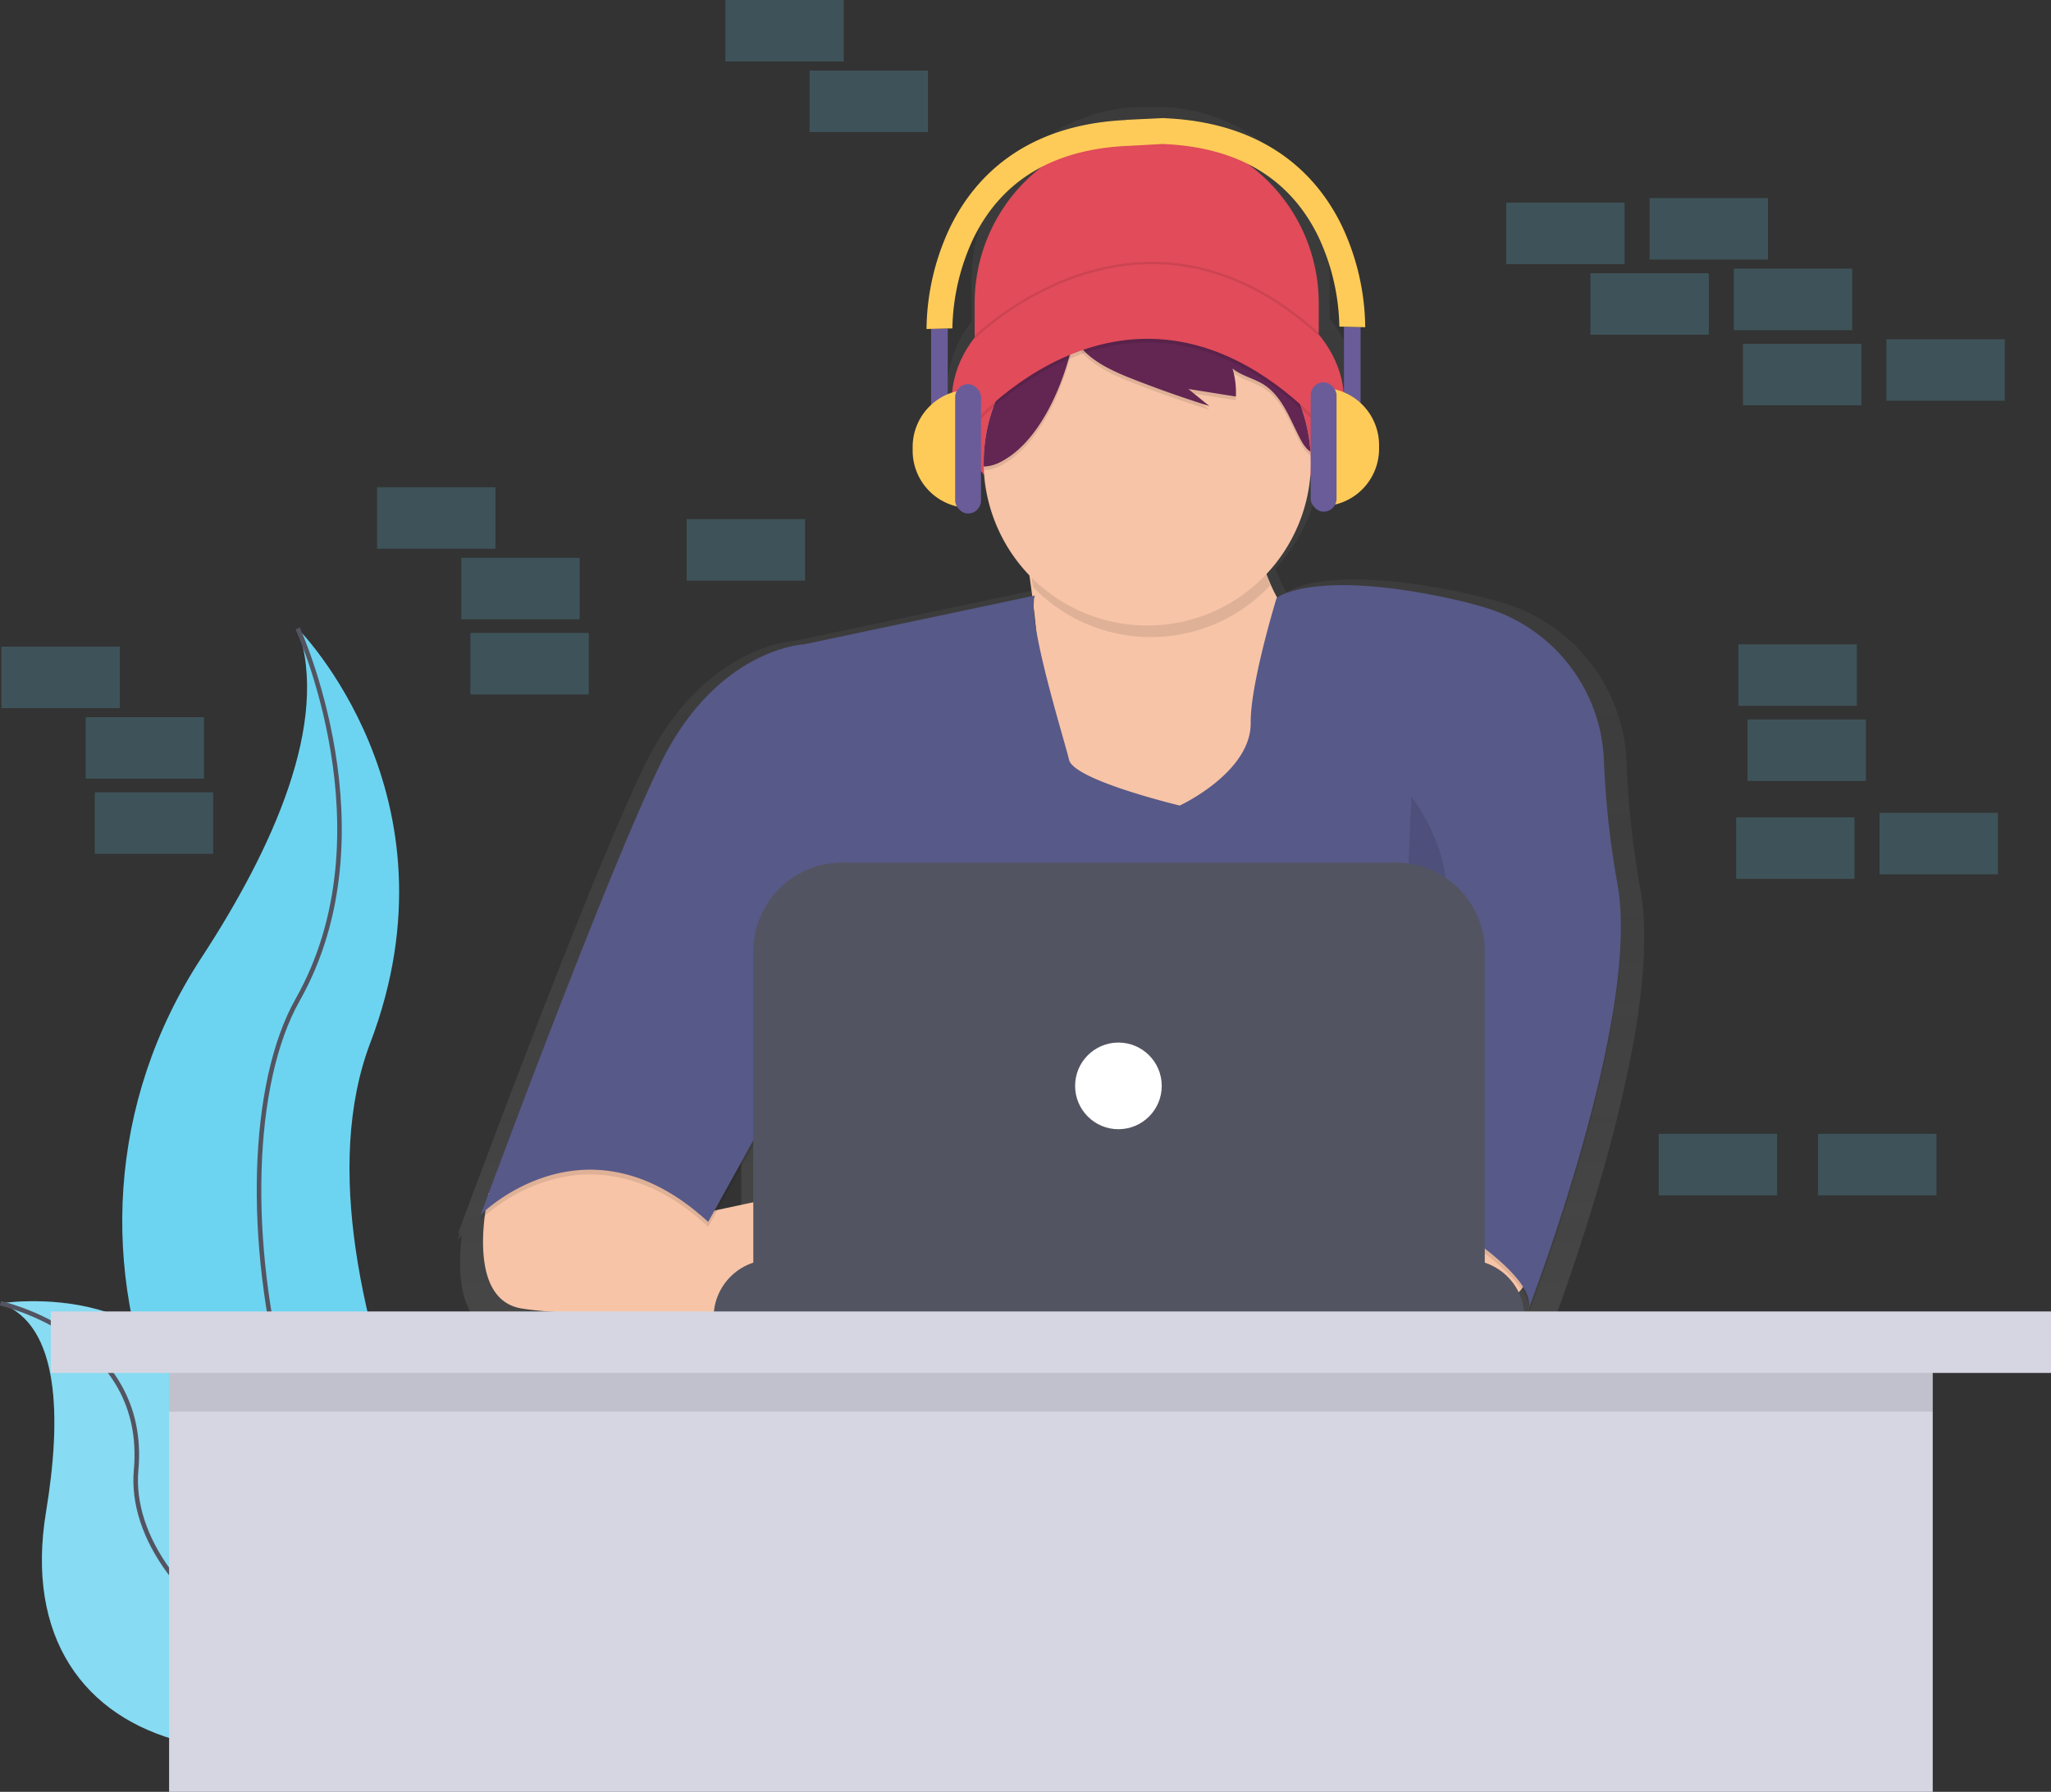 <svg data-name="Layer 1" xmlns="http://www.w3.org/2000/svg" width="900.94" height="787" viewBox="0 0 900.94 787"><rect x="0" y="0" width="900.94" height="787" fill="#333333" stroke="none"/><defs><linearGradient id="a" x1="611.05" y1="646" x2="611.05" y2="103.5" gradientUnits="userSpaceOnUse"><stop offset="0" stop-color="gray" stop-opacity=".25"/><stop offset=".54" stop-color="gray" stop-opacity=".12"/><stop offset="1" stop-color="gray" stop-opacity=".1"/></linearGradient></defs><path fill="#6cd4f1" opacity=".2" d="M763.63 283h52v27h-52zm4 33h52v27h-52zm-43-229h52v27h-52zm37 31h52v27h-52zm-100-29h52v27h-52zm167 60h52v27h-52zm-63 2h52v27h-52zm-67-31h52v27h-52zm127 237h52v27h-52zm-63 2h52v27h-52z"/><path d="M130.75 276s73.29 73.29 31.92 182 70.91 289.64 70.91 289.64-1.2-.18-3.43-.57C79.63 720.5 4.84 548.35 88.58 420.5c31.08-47.59 56.62-103.36 42.17-144.5z" fill="#6cd4f1"/><path d="M130.75 276s41.37 89.84 0 163.12-7.09 279 102.84 308.52" fill="none" stroke="#535461" stroke-miterlimit="10" stroke-width="2"/><path d="M.21 572.42s83.63-13.32 91.25 61.63 160.82 85.34 160.82 85.34-1 .68-2.87 1.91c-126.49 83-247.4 52.89-229.17-57.36 6.77-40.99 6.21-82.16-20.03-91.52z" fill="#6cd4f1"/><path d="M.21 572.42s83.63-13.32 91.25 61.63 160.82 85.34 160.82 85.34-1 .68-2.87 1.91c-126.49 83-247.4 52.89-229.17-57.36 6.77-40.99 6.21-82.16-20.03-91.52z" fill="#f5f5f5" opacity=".2"/><path d="M.21 572.42s64.91 14.25 59.58 73.27 96.4 129.81 192.49 73.7" fill="none" stroke="#535461" stroke-miterlimit="10" stroke-width="2"/><path fill="#6cd4f1" opacity=".2" d="M.63 284h52v27h-52zm37 31h52v27h-52zm281-315h52v27h-52zm410 498h52v27h-52zm-687-150h52v27h-52zm314-317h52v27h-52zm-190 183h52v27h-52zm37 31h52v27h-52zm99-17h52v27h-52zm-95 50h52v27h-52zm592 220h52v27h-52z"/><path d="M870.07 447.61a412.25 412.25 0 01-6.18-56.71 76 76 0 00-53.46-69.38c-5.46-1.68-11.47-3.25-18.11-4.66-58.2-12.36-75.88-1.57-77.89-.15a74.63 74.63 0 01-4.43-9.61c-.1-.34-.19-.68-.29-1a74.51 74.51 0 0019.91-44.89c9.71-9.84 15.38-21.72 15.38-34.51 0-11-4.2-21.32-11.55-30.25v-17.38a75.57 75.57 0 00-75.57-75.57h-6.13a75.57 75.57 0 00-75.57 75.57v18.73c-6.67 8.61-10.45 18.44-10.45 28.88 0 12.52 5.44 24.16 14.78 33.88a74.52 74.52 0 0020.74 46.34c.41 2.84.83 5.89 1.24 9.11L498.39 338s-40.14 1.65-66 55c-21.87 45.19-65.39 161.29-78.28 195.85-2.33 6.26-3.65 9.85-3.65 9.85s.43-.43 1.24-1.17l-1.24 3.37s.63-.64 1.83-1.69c-1.82 14.46-2.08 39.29 16.86 42.38 15.88 2.59 56.8 3.66 87.71 4.09H459c20.49.27 36.08.27 36.08.27v-.27h332.44v-3.41a22.91 22.91 0 00-1.83-9l.46-.56a18.25 18.25 0 013.45 8 8 8 0 01-.16.84l.2-.51a8.56 8.56 0 01-.2 2.71s42.65-109.89 42.19-175.51a111.17 111.17 0 00-1.56-20.63zM604.22 330.86a76.25 76.25 0 01-1.06-9.48v-.09c.37 3.09.73 6.29 1.06 9.57zM475 566.9v26.19l-16.4 3.51z" transform="translate(-149.42 -56.5)" fill="url(#a)"/><path d="M503.71 57.57a75.57 75.57 0 0175.57 75.57v32.24H428.14v-32.24a75.57 75.57 0 0175.57-75.57z" fill="#e14b5a"/><ellipse cx="504.24" cy="175.95" rx="86.14" ry="59.19" fill="#e14b5a"/><path d="M449.02 233.29s18 94.07 0 119.44 55 35.41 55 35.41l75.56-27.48 10.57-67.65s-46-25.9-36.47-78.22zm223.02 317.1S676.8 571 650.9 574.7a146.45 146.45 0 01-46.08-.55l-5.71-51.77h60.25zM214.7 524.01s-11.44 46.49 14.46 50.69 121 4.23 121 4.23v-55l-43.06 9.2-40.42-38.76z" fill="#f7c4a7"/><path d="M454.58 263.68l-101.21 21.4s-38.58 1.59-63.42 52.85-78.75 197.66-78.75 197.66 46-46.51 99.89 3.17l35.94-65-7.93 103.06h278.48v-48.63s58.13 31.18 53.91 48.62c0 0 49.75-128.18 39-186.43a396.18 396.18 0 01-5.94-54.5 73 73 0 00-51.38-66.67c-5.24-1.61-11-3.12-17.4-4.47-59.72-12.68-75 0-75 0s-11.57 37.64-11.36 54.7c.26 21.93-31.18 36.47-31.18 36.47s-46.51-11.1-48.62-20.08-18.75-61.58-15.03-72.15z" opacity=".1"/><path d="M454.58 261.57l-101.21 21.4s-38.58 1.59-63.42 52.85-78.76 197.68-78.76 197.68 46-46.51 99.89 3.17l35.94-65-7.93 103.03h278.49v-48.62s58.13 31.18 53.91 48.62c0 0 49.75-128.18 39-186.43a396.18 396.18 0 01-5.94-54.5 73 73 0 00-51.38-66.67c-5.24-1.61-11-3.12-17.4-4.47-59.72-12.68-75 0-75 0s-11.57 37.64-11.36 54.7c.26 21.93-31.18 36.47-31.18 36.47s-46.51-11.1-48.62-20.08-18.75-61.58-15.03-72.15z" fill="#575988"/><path d="M558 257.08a71.53 71.53 0 01-2.76-37.52l-104.66 18.49s1.51 7.91 3.22 19.76a71.86 71.86 0 00104.18-.73z" opacity=".1"/><path d="M575.85 203.17a71.88 71.88 0 01-143.73 1.74v-1.74a71.89 71.89 0 0140.29-64.59q3.23-1.58 6.64-2.84a72.39 72.39 0 0137-3.44 71.82 71.82 0 0159.61 66.1q.19 2.37.19 4.77z" fill="#f7c4a7"/><g opacity=".1"><path d="M478.94 137.43l.1-.06q-3.41 1.26-6.64 2.84a71.89 71.89 0 00-40.29 64.59v1.74a16 16 0 006.45-1.55c17.52-8.18 28-33.2 32.16-50.65 1.5-6.25 2.91-13.29 8.22-16.91z"/><path d="M533.95 139.44a71.28 71.28 0 00-17.87-5.51 23.06 23.06 0 0112.83 8.06 32.86 32.86 0 013.93 7 72.07 72.07 0 00-60.45 1.25c4.51 9.89 18.5 15.28 27.84 18.89q15.34 5.92 31 10.83l-9.24-7.5 20.87 3.32a36.15 36.15 0 00-1.46-12.3c4 3.22 9.3 4.3 13.64 7 8.13 5.13 11.52 15 15.95 23.55 1.17 2.26 2.55 4.57 4.66 6a71.91 71.91 0 00-41.7-60.59z"/></g><path d="M478.94 135.8l.1-.06q-3.41 1.26-6.64 2.84a71.89 71.89 0 00-40.29 64.59v1.74a16 16 0 006.45-1.55c17.52-8.18 28-33.2 32.16-50.65 1.5-6.21 2.91-13.28 8.22-16.91z" fill="#632652"/><path d="M533.95 137.82a71.28 71.28 0 00-17.87-5.51 23.06 23.06 0 0112.83 8.06 32.86 32.86 0 013.93 7 72.07 72.07 0 00-60.45 1.25c4.51 9.89 18.5 15.28 27.84 18.89q15.34 5.92 31 10.83l-9.24-7.5 20.87 3.32a36.15 36.15 0 00-1.46-12.3c4 3.22 9.3 4.3 13.64 7 8.13 5.13 11.52 15 15.95 23.55 1.17 2.26 2.55 4.57 4.66 6a71.91 71.91 0 00-41.7-60.59z" fill="#632652"/><path d="M423.91 191.32s74-92 159.61 0l-7.4-20.61s-40.17-58.66-68.7-46-56.55 21.67-56.55 21.67z" opacity=".1"/><path d="M423.91 189.69s74-92 159.61 0l-7.4-20.61s-40.17-58.66-68.7-46-56.55 21.67-56.55 21.67z" fill="#e14b5a"/><path d="M363.13 387.88s-15.85 42.28 6.34 80.33-19.55 53.91-19.55 53.91m270.06-172.29s27.48 34.88 9.51 66.06-16.91 106.23-16.91 106.23" opacity=".1"/><path d="M338.82 553.3h305.47a25.37 25.37 0 0125.37 25.37h-356.2a25.37 25.37 0 0125.36-25.37z" fill="#535461"/><path d="M369.9 378.89h243.32a39 39 0 0139 39v141.22H330.9V417.89a39 39 0 0139-39z" fill="#535461"/><circle cx="491.29" cy="476.93" r="19.03" fill="#fff"/><path d="M428.14 148.2s72.72-72.68 151.15-1.33" fill="none" stroke="#000" stroke-miterlimit="10" opacity=".1"/><path fill="#6a5c99" d="M590.36 143.57h7.3v41.39h-7.3z"/><path d="M580.62 170.35a25.16 25.16 0 0125.16 25.16v1.62a25.16 25.16 0 01-25.16 25.16v-51.94z" fill="#ffcb58"/><rect x="575.75" y="167.92" width="11.36" height="56.81" rx="5.68" ry="5.68" fill="#6a5c99"/><path fill="#6a5c99" d="M416.32 185.77h-7.3v-41.39h7.3z"/><path d="M426.06 223.1a25.16 25.16 0 01-25.16-25.16v-1.62a25.16 25.16 0 0125.16-25.16v51.94z" fill="#ffcb58"/><rect x="568.99" y="225.23" width="11.36" height="56.81" rx="5.68" ry="5.68" transform="rotate(-180 499.96 225.38)" fill="#6a5c99"/><path d="M589.5 99.33c-9.89-20.56-31.43-45.42-77.86-47.41v-.06h-.56l-16.45.78v.08c-46.12 2.12-67.56 26.89-77.42 47.38a106.59 106.59 0 00-10.22 44.4l5.68-.14 5.68-.13a96.65 96.65 0 019.23-39.52c12.52-25.72 35.56-39.39 68.47-40.66l14.55-.81c32.93 1.26 55.98 14.95 68.49 40.66a96.65 96.65 0 019.25 39.54l5.68.13 5.68.14a106.59 106.59 0 00-10.2-44.38z" fill="#ffcb58"/><path fill="#d6d6e3" d="M74.28 579h774.71v208H74.28z"/><path opacity=".1" d="M74.28 593h774.71v27H74.28z"/><path fill="#d6d6e3" d="M22.31 576h878.63v27H22.31z"/></svg>